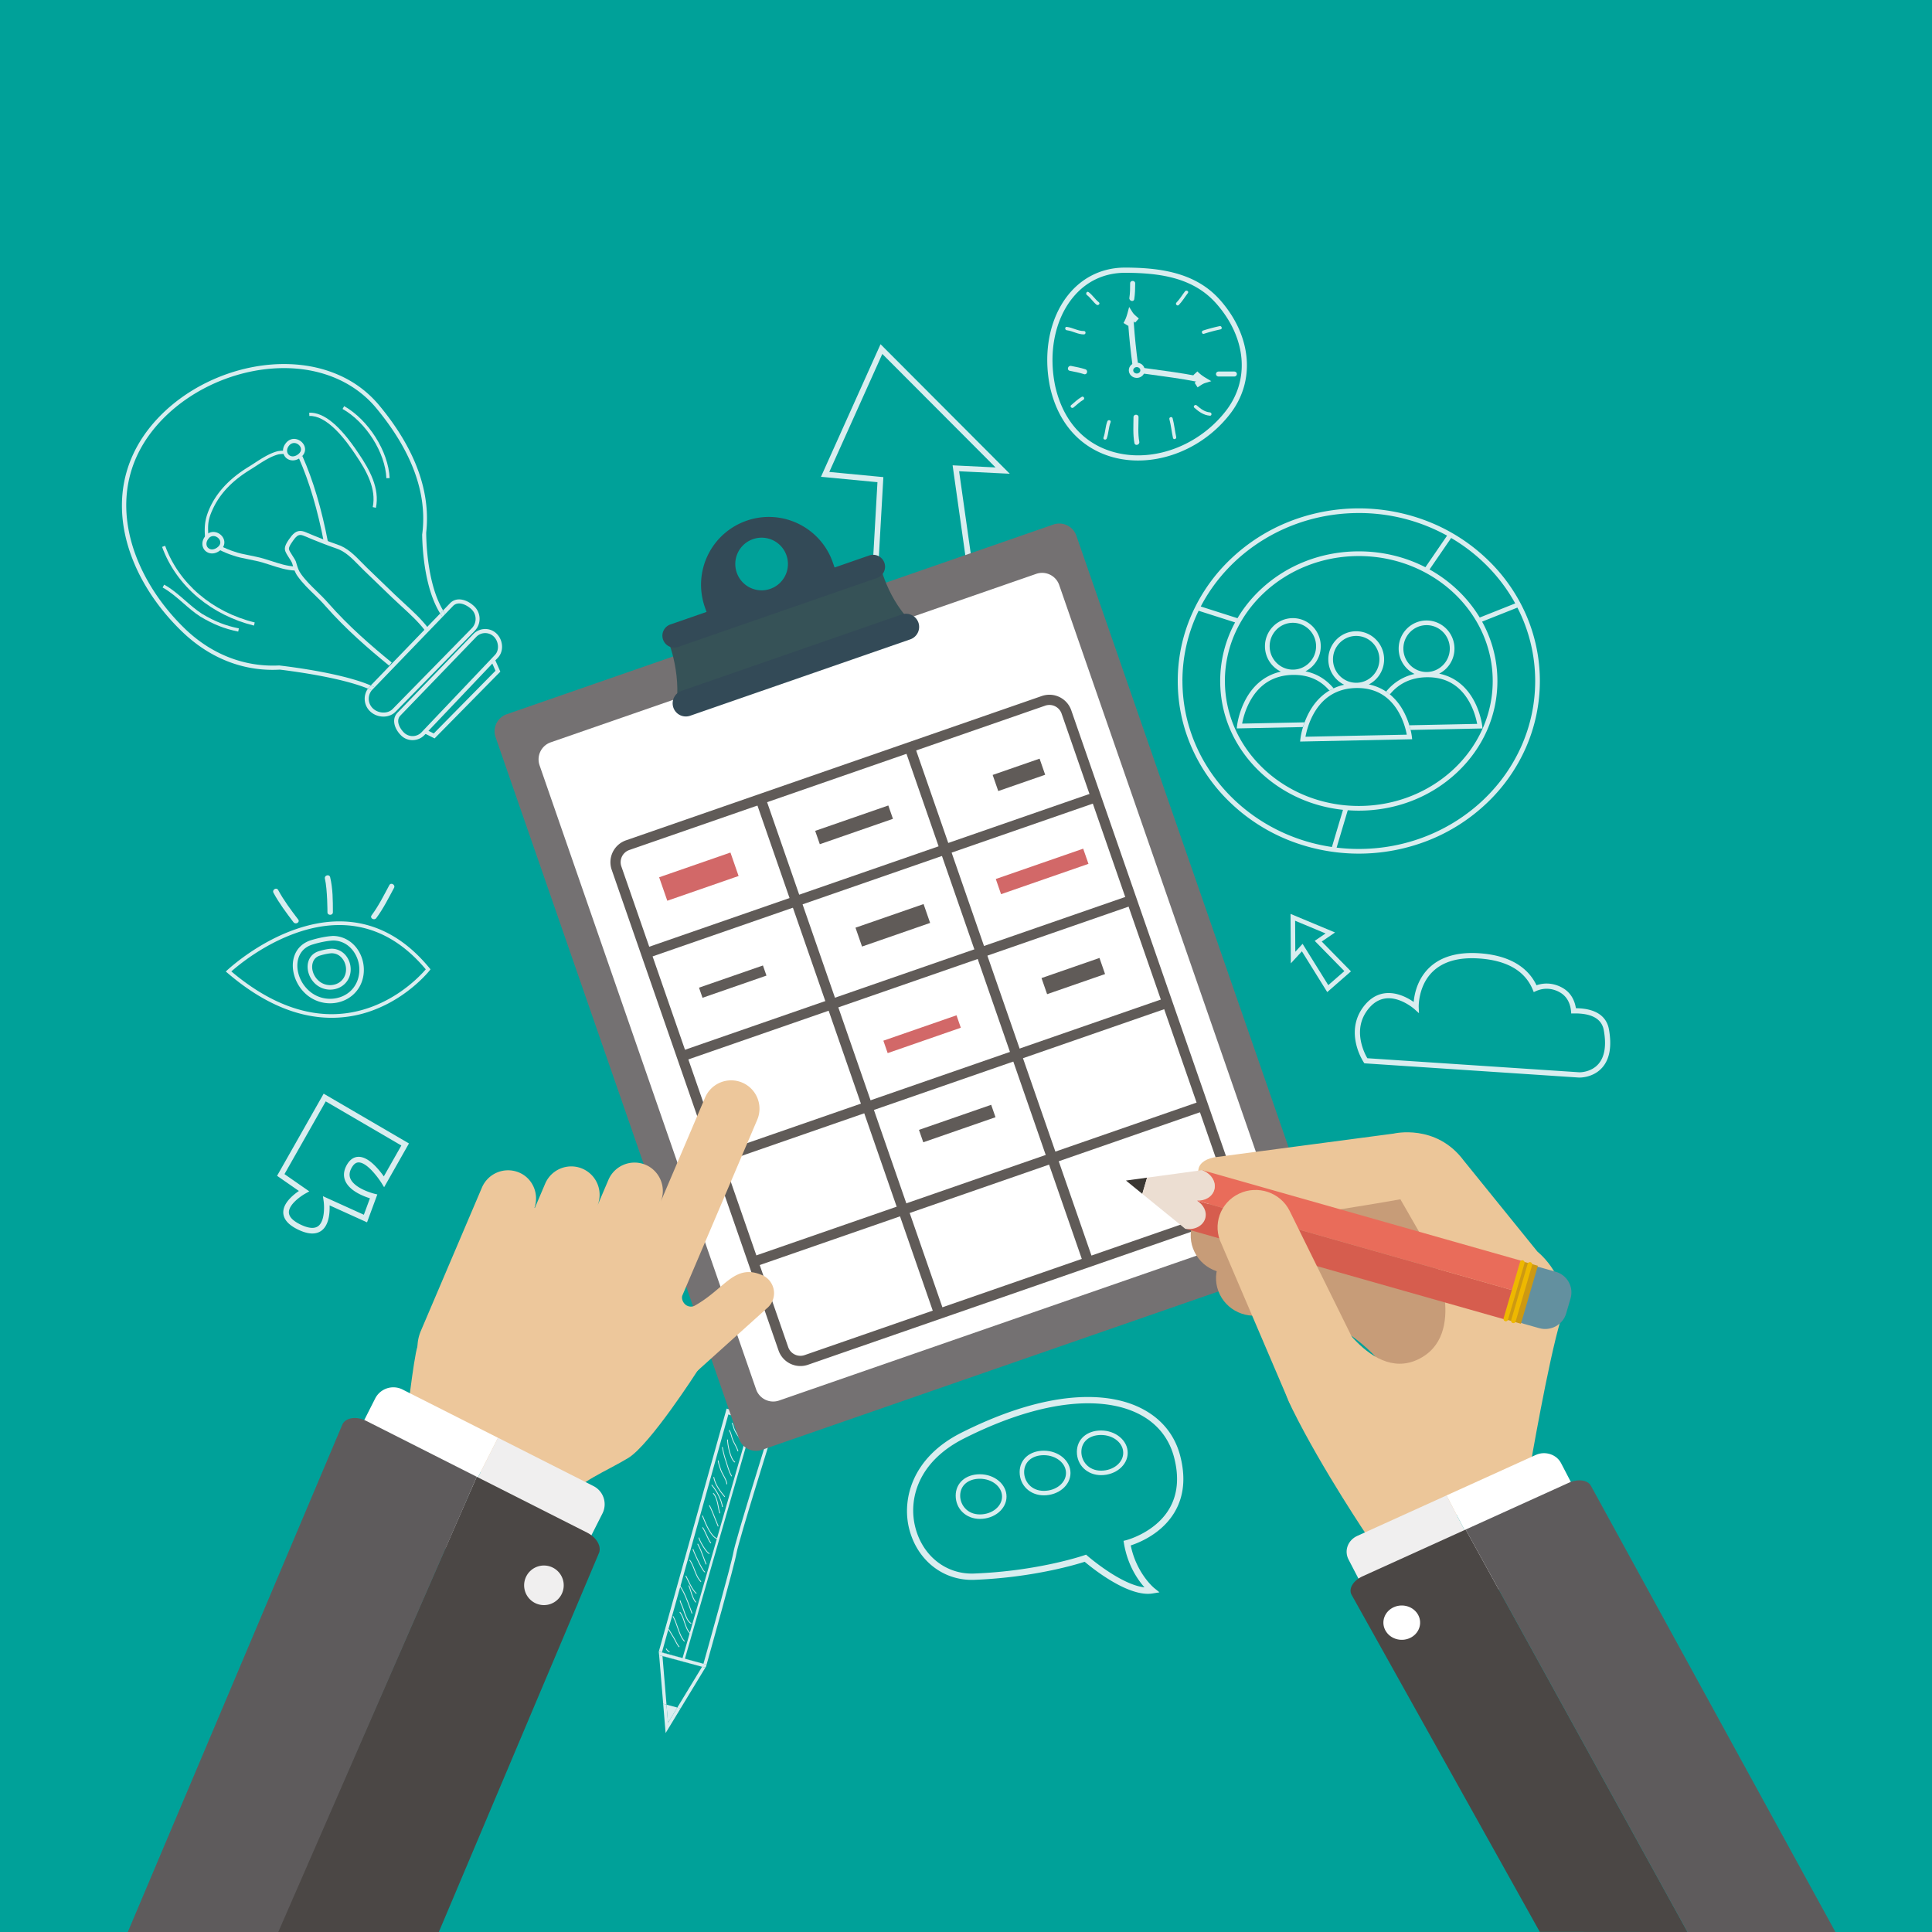 <svg id="Layer_1" data-name="Layer 1" xmlns="http://www.w3.org/2000/svg" viewBox="0 0 5000 5000"><defs><style>.cls-1{fill:#00a199;}.cls-2{fill:#d9edef;}.cls-3{fill:#747172;}.cls-4{fill:#fff;}.cls-5{fill:#365257;}.cls-6{fill:#334a57;}.cls-7{fill:#605b58;}.cls-8{fill:#d26868;}.cls-9{fill:#c79c78;}.cls-10{fill:#ecc699;}.cls-11{fill:#f0efef;}.cls-12{fill:#4b4745;}.cls-13{fill:#5e5b5c;}.cls-14{fill:#63909f;}.cls-15{fill:#3a3632;}.cls-16{fill:#d65d4e;}.cls-17{fill:#e96c5a;}.cls-18{fill:#ecded2;}.cls-19{fill:#cd9912;}.cls-20{fill:#eeb800;}.cls-21{fill:#edc79b;}.cls-22{fill:none;}</style></defs><title>Situação1MM4</title><rect class="cls-1" width="5000" height="5008.18"/><polygon class="cls-2" points="1816.98 4313.55 1816.96 4313.58 1714.49 4286.03 1714.43 4285.37 1816.98 4313.55"/><path class="cls-2" d="M1820.53,4305.83,1712.9,4276.9l.17-.62,107.47,29.53S1820.54,4305.83,1820.53,4305.83Z"/><path class="cls-2" d="M1897.92,4017.87c4.88-29.66,84.51-284.5,95.72-320.29l-107.52-41.07-173,619.77-8.06-2.37,175.48-628.55L2004,3692.54l-1.18,3.78c-.92,2.92-91.59,292.27-96.63,322.9-4.83,29.4-67.91,254.47-77.56,288.82l-8.12-2.23C1829.84,4272.68,1893.23,4046.44,1897.92,4017.87Z"/><path class="cls-2" d="M1713.07,4276.28l-.17.62,107.63,28.93s0,0,0,0l8.12,2.23c-.58,2.06-1,3.47-1.15,4.08l-.16.55-1.93,3.19-8.45-2.28v0l-102.55-28.18.06.66-8.63-2.31-.81-9.65Z"/><polygon class="cls-2" points="1705.01 4273.91 1713.07 4276.28 1705.05 4274.07 1705.86 4283.72 1704.77 4274.76 1705.01 4273.91"/><polygon class="cls-2" points="1724.94 4411.65 1752.85 4419.16 1728.85 4458.68 1724.94 4411.65"/><polygon class="cls-2" points="1816.96 4313.58 1825.42 4315.85 1761.31 4421.43 1752.85 4419.16 1816.96 4313.58"/><polygon class="cls-2" points="1728.85 4458.68 1752.85 4419.16 1761.31 4421.43 1722.6 4485.17 1716.29 4409.33 1724.94 4411.65 1728.85 4458.68"/><polygon class="cls-2" points="1714.49 4286.03 1724.94 4411.65 1716.29 4409.33 1705.86 4283.72 1714.49 4286.03"/><path class="cls-2" d="M1912.61,3612.63l94.39,37.13c-1.21,2.89-2.43,5.46-3.54,7.65L1908.35,3620C1909.59,3617.68,1911,3615.21,1912.61,3612.63Z"/><path class="cls-2" d="M1901.88,3608.4l2.83,1.12a138.4,138.4,0,0,0-10.66,21.26l-1.49,4.06,6.37,2.13-7.15,16.93,103.36,33,5.75-15.95,3.68,1.23,1.77-2.72a110.48,110.48,0,0,0,8.52-16.6l1.3.51-15.86,44-119.85-38.25Z"/><path class="cls-2" d="M2011.92,3606.92c-3.58-11.75-12.59-20.75-26.79-26.74a59.68,59.68,0,0,0-7.86-2.72c-31-8.34-52.76,15.93-64.66,35.17l-7.9-3.11c13-21.45,37.94-50.08,74.75-40.19a67.83,67.83,0,0,1,8.94,3.1c16.6,7,27.22,17.79,31.57,32,5.22,17.09.24,35.52-5.11,48.38l-7.86-3.09C2011.85,3638.14,2016.42,3621.64,2011.92,3606.92Z"/><path class="cls-2" d="M2004.57,3672.17l-3.68-1.23,4.58-12.74-2-.79c1.11-2.19,2.33-4.76,3.54-7.65l7.86,3.09a110.48,110.48,0,0,1-8.52,16.6Z"/><path class="cls-2" d="M1908.35,3620l-1.91-.76-7.51,17.74-6.37-2.13,1.49-4.06a138.4,138.4,0,0,1,10.66-21.26l7.9,3.11C1911,3615.21,1909.59,3617.68,1908.35,3620Z"/><path class="cls-2" d="M1973.48,3686.49a1.05,1.05,0,0,1-.58-1.25c1.25-4.48,2.43-9.06,3.56-13.51,1-4,2-8,3.16-12.05-2,3.33-4,6.76-5.85,10.21-.6,1.13-1.16,2.31-1.72,3.51a43.22,43.22,0,0,1-3.85,7,1,1,0,0,1-1.17.38,1.06,1.06,0,0,1-.73-1c0-3.85,1.43-8.17,2.81-12.36.58-1.73,1.11-3.36,1.52-4.87s.85-3.23,1.28-4.86c0-.23.12-.47.17-.71a2.12,2.12,0,0,1-.11.21c-2.9,5.07-5.91,10.33-7.62,15.92a1,1,0,0,1-1,.74,1.06,1.06,0,0,1-1-.81c-.69-3,.81-7.15,2.13-10.82.46-1.29.89-2.5,1.16-3.46.3-1.14.59-2.3.87-3.46.57-2.28,1.15-4.6,1.89-6.87a64.12,64.12,0,0,0-4.32,8.08l-.76,1.59a73.46,73.46,0,0,0-4.25,11.5l-.1.36a12.52,12.52,0,0,1-1.46,3.57,1.07,1.07,0,0,1-1.12.46,1,1,0,0,1-.81-.88c-.45-3.23.65-6.83,1.61-10,.28-.86.53-1.71.74-2.52.27-1,.54-2,.8-3a97,97,0,0,1,2.84-9.66,52,52,0,0,0-3.75,10.8l-.37,1.42c-.1.36-.19.78-.28,1.22a10.1,10.1,0,0,1-1.35,3.81,18.44,18.44,0,0,1-1.68,1.9,20.1,20.1,0,0,0-1.65,1.87l-.9,1.27a38.35,38.35,0,0,1-5,6.11,1.06,1.06,0,0,1-1.75-.88c.82-8.63,3.13-17,5.36-25.07.44-1.61.89-3.23,1.32-4.85.38-1.4.79-2.73,1.24-4.06-4.64,6.33-8.38,13.86-11.27,20.13a49.3,49.3,0,0,1-3,5.26c-.92,1.48-1.78,2.89-2.51,4.37a1.06,1.06,0,0,1-2-.29,7.8,7.8,0,0,1,.36-3.24l.16-.64c.79-3.3,1.71-6.61,2.61-9.81.48-1.7,1-3.41,1.41-5.12.65-2.38,1.22-4.83,1.8-7.31.26-1.12.53-2.25.8-3.38-1.1,2-2.17,4-3.08,6.1a83.76,83.76,0,0,0-3.32,9.52,74.47,74.47,0,0,1-3.93,10.88,1,1,0,0,1-1.21.56,1,1,0,0,1-.79-1.06c.22-4.79,1.91-9.9,3.53-14.83.73-2.17,1.4-4.23,1.93-6.19.92-3.41,1.73-6.63,2.44-9.72a78.92,78.92,0,0,0-6.55,15.83c-.65,2.24-1.24,4.49-1.83,6.75-.33,1.23-.65,2.47-1,3.69-.08.3-.15.63-.23,1-.32,1.45-.69,3.1-1.72,4.08a1,1,0,0,1-1.75-1c.53-2.33.84-4.58,1.17-7l.19-1.34a78.64,78.64,0,0,1,2.5-10.6c.56-2,1.15-4.06,1.63-6.1.42-1.83.92-3.72,1.43-5.64.55-2.07,1.09-4.17,1.58-6.25a113.49,113.49,0,0,0-8.34,18.06c-.35,1-.62,2.17-.91,3.39a23.22,23.22,0,0,1-2.08,6.17,1,1,0,0,1-1.11.49,1,1,0,0,1-.83-.89c-.68-5.28.87-11.74,2-16.45l.23-1c0-.08,0-.18.07-.29-.8,1.53-1.58,3.07-2.22,4.61a36.61,36.61,0,0,0-1.21,3.54,22.38,22.38,0,0,1-3.22,7.22,1.05,1.05,0,0,1-1.28.31,2.9,2.9,0,0,1-1.46-2c-.62,2.94-1.42,5.77-2.79,7.41a1.05,1.05,0,0,1-1.13.33,1.06,1.06,0,0,1-.73-.94c-.17-2.92.7-6.16,1.48-9,.23-.85.45-1.68.64-2.46,1-4,2.08-8.06,3.16-12,.51-1.85,1-3.69,1.52-5.54l.42-1.6c-.51.93-1,1.86-1.42,2.8a61.36,61.36,0,0,0-2.36,6.34c-1.44,4.37-2.94,8.88-5.64,12a1,1,0,0,1-1.13.31,1,1,0,0,1-.71-.94c0-.73,0-1.46,0-2.21-.18.65-.36,1.3-.57,1.95l-.19.65c-.46,1.55-1,3.5-2.46,4.3a1,1,0,0,1-.81.09,1,1,0,0,1-.63-.51c-2-3.77-1.51-7.73-1-11.57.13-.95.24-1.9.32-2.83.07-.74.09-1.49.11-2.22a19,19,0,0,1,.75-5.57l2,.67a16.92,16.92,0,0,0-.63,5c0,.77,0,1.55-.12,2.33-.08,1-.2,1.95-.33,2.93-.39,3.09-.76,6,.15,8.79a14.78,14.78,0,0,0,.67-2l.21-.69c.52-1.63.94-3.36,1.36-5s.83-3.39,1.36-5.07a45.51,45.51,0,0,1,2.11-5.22,41.23,41.23,0,0,0,2.06-5.1,1.06,1.06,0,0,1,1.31-.7,1,1,0,0,1,.7,1.31c-.25.86-.52,1.75-.8,2.64-1.4,4.58-3,9.66-3.35,14.51a53.35,53.35,0,0,0,3.34-8.47,57,57,0,0,1,2.45-6.57c1-2.18,2.26-4.35,3.47-6.45.79-1.38,1.6-2.78,2.35-4.2.83-2.48-3.12-.92-1.9-3.28.26-.48,3.61-1.65,4.11-1.46s2.58,3.4,2.45,3.91c-.69,2.57-1.48-.69-2.73,1.69-.56,1.67-1,3.37-1.52,5.11,0,0,0-.1.07-.15a1,1,0,0,1,2,.75c-4.14,11.36-6.5,22.12-5.68,25.21a27.61,27.61,0,0,0,2.12-5.43c.39-1.26.79-2.55,1.28-3.74.92-2.2,2.09-4.37,3.21-6.48a62.27,62.27,0,0,0,3.62-7.56c.27-.88.55-1.74.84-2.61a1.05,1.05,0,0,1,2,.59,27.41,27.41,0,0,1-.87,2.7c-1,3.41-1.86,6.93-2.69,10.36l-.23,1c-.58,2.4-1.26,5.24-1.69,8.13.17-.7.36-1.38.58-2,2.79-8.15,6.9-15.67,11.58-23.94a1,1,0,0,1,1.24-.48,1.06,1.06,0,0,1,.72,1.13,98.92,98.92,0,0,1-2.75,12.69c-.51,1.9-1,3.78-1.42,5.58-.17.71-.34,1.41-.53,2.11a84.52,84.52,0,0,1,4.59-9.63c.2-.35.39-.74.6-1.14a15,15,0,0,1,2.43-3.78,1.05,1.05,0,0,1,1.77.95c-.87,4.51-2,9.24-3.33,14.39,1.11-2.35,2.37-4.62,3.59-6.82.84-1.52,1.68-3,2.47-4.56l.55-1c.08-.14.17-.29.24-.43.37-1.1.75-2.18,1.17-3.23a1,1,0,0,1,1.18-.65,1.08,1.08,0,0,1,.85,1,8.14,8.14,0,0,1-1.26,3.68c-1.25,3.85-2.2,7.92-3.12,11.87-.59,2.5-1.16,5-1.81,7.39-.46,1.72-.94,3.42-1.42,5.13-.66,2.33-1.33,4.73-2,7.12a39.18,39.18,0,0,0,2.33-4.21c3.8-8.23,9-18.62,16-25.85a1,1,0,0,1,1.35-.15,1.06,1.06,0,0,1,.36,1.32,59.34,59.34,0,0,0-3.68,10c-.44,1.62-.89,3.25-1.34,4.86-2,7.31-3.94,14.27-4.92,21.54.88-1.09,1.73-2.3,2.57-3.48l.92-1.28a20.6,20.6,0,0,1,1.84-2.11,15.33,15.33,0,0,0,1.49-1.66,8.94,8.94,0,0,0,1-3c.1-.47.2-.93.31-1.34l.37-1.39c1.4-5.39,3.77-14.41,8.87-16.23a1.05,1.05,0,0,1,1.26,1.51c-2.53,4.42-3.86,9.61-5.15,14.62-.12.45-.23.89-.34,1.33.31-.73.65-1.46,1-2.2l.74-1.57c2.08-4.41,4.94-10.47,8.81-12.9a1.06,1.06,0,0,1,1.27.12,1.07,1.07,0,0,1,.22,1.27c-1.92,3.6-2.94,7.72-3.93,11.71-.28,1.17-.58,2.35-.89,3.49-.26,1-.67,2.14-1.11,3.37,1.16-2.22,2.41-4.39,3.63-6.52,1.47-2.58,3-5.21,4.31-7.89l0-.14a10.42,10.42,0,0,1,2.13-4.48,1,1,0,0,1,1.74,1.11q-.88,2.17-1.94,4.27l-.08.29c-.87,2.93-1.66,6-2.41,8.91-.42,1.62-.84,3.25-1.27,4.87s-1,3.24-1.56,5c-.72,2.18-1.45,4.39-2,6.53.34-.71.67-1.42,1-2.12.58-1.22,1.16-2.45,1.77-3.59,2-3.74,4.19-7.42,6.32-11,1.3-2.18,2.6-4.36,3.86-6.57a1,1,0,0,1,1.33-.44,1.06,1.06,0,0,1,.59,1.28c-1,3.18-1.92,6.4-2.79,9.64.67-1.28,1.36-2.55,2-3.79,1-1.75,1.91-3.5,2.81-5.27l.23-.46a23.83,23.83,0,0,1,3.24-5.23,1,1,0,0,1,1.77,1.07,20.92,20.92,0,0,1-1.61,3.08,24.84,24.84,0,0,0-1.25,2.24c-.33.72-.63,1.46-.91,2.21.74-1.52,1.49-3,2.22-4.53a1.06,1.06,0,0,1,2,.72c-.88,3.41-1.82,6.85-2.75,10.28l-1.24,4.55c.76-2,1.52-4,2.3-6.07.24-.61.47-1.28.71-2a23.76,23.76,0,0,1,3.12-6.67,1.06,1.06,0,0,1,1-.39,1.08,1.08,0,0,1,.81.72c.87,2.76-.2,6.58-1.23,10.28,0,.05,0,.09,0,.13a26.74,26.74,0,0,1,3.79-8.07,1,1,0,0,1,1.85.93c-2.4,7.85-4.86,16.08-6.86,24.23.09-.27.19-.53.28-.79.24-.69.47-1.33.68-1.89.61-1.65,1.32-3.23,2-4.82a58.53,58.53,0,0,0,3.15-8.31c.17-.6.4-1.3.65-2,.58-1.68,1.29-3.77,1.12-5.12l2.08-.27c.24,1.82-.52,4.08-1.21,6.07-.23.68-.45,1.33-.61,1.89a61.56,61.56,0,0,1-3.25,8.61c-.67,1.56-1.36,3.11-2,4.73-.2.53-.42,1.16-.66,1.83-1.07,3.05-2.39,6.85-4.39,8.76a1.05,1.05,0,0,1-1.76-1c.13-.64.27-1.28.4-1.93,0,0,0,0,0,0a1,1,0,0,1-1.17.3,1.07,1.07,0,0,1-.68-1,48.63,48.63,0,0,1,1.82-10.17,61.21,61.21,0,0,0,1.59-7.55,37.15,37.15,0,0,1,1.2-5.15,51.39,51.39,0,0,0,1.3-5.43c-.37.91-.7,1.86-1,2.75-.25.71-.49,1.41-.74,2-1,2.57-2,5.16-2.92,7.74-.68,1.83-1.35,3.65-2,5.47a22.33,22.33,0,0,0-.68,2.7c-.58,2.68-1.24,5.71-3.13,7a1,1,0,0,1-1,.08,1.05,1.05,0,0,1-.59-.87,21.51,21.51,0,0,1,.79-6.62,8.61,8.61,0,0,1-1.14,2.29,1,1,0,0,1-1.9-.68,44.17,44.17,0,0,1,2.34-9.91c.44-1.41.89-2.79,1.24-4.11.23-.87.45-1.74.67-2.62a0,0,0,0,1,0,0,71.16,71.16,0,0,0-4.1,8.81,44.28,44.28,0,0,0-1.54,5.9c-.72,3.33-1.46,6.79-3.13,9.5a1.06,1.06,0,0,1-1.17.46Zm10.24-15.32c-.17.65-.31,1.37-.45,2.12-.11.54-.22,1.09-.35,1.65.41-1.36.86-2.7,1.29-4,.54-1.61,1.06-3.13,1.44-4.53l.95-3.53A69.31,69.31,0,0,0,1983.72,3671.17Z"/><polygon class="cls-2" points="1771.15 4297.52 1949.6 3677.15 1943.53 3675.4 1765.09 4295.77 1771.15 4297.52"/><path class="cls-2" d="M1935,3697l1.13-1.77c-4.41-2.79-8.07-7.62-11.62-12.29-1.39-1.82-2.7-3.54-4-5.09l-1.6,1.37c1.28,1.5,2.57,3.2,3.93,5C1926.35,3688.84,1930.31,3694.05,1935,3697Z"/><path class="cls-2" d="M1926.73,3712.69l1.84-1-2.1-3.87c-6.53-12-13.93-25.66-22.58-35.61l-1.58,1.38c8.49,9.77,15.83,23.3,22.31,35.23Z"/><path class="cls-2" d="M1916.18,3729.15l1.94-.82a98,98,0,0,0-8.38-14.84c-3.28-5.08-6.66-10.34-8.8-16-.72-1.91-1.25-3.8-1.75-5.64-1-3.44-1.86-6.69-3.91-9.75l-1.75,1.17c1.86,2.78,2.72,5.87,3.63,9.14.52,1.88,1.06,3.82,1.81,5.83,2.22,5.88,5.67,11.24,9,16.41A98.31,98.31,0,0,1,1916.18,3729.15Z"/><path class="cls-2" d="M1908.85,3756.14l2-.58c-1.84-6.38-4.9-12.25-7.86-17.93a117.89,117.89,0,0,1-6.6-14.17c-.91-2.5-1.61-5-2.29-7.46-1.5-5.35-2.92-10.4-6.24-15.33l-1.75,1.18c3.14,4.64,4.51,9.54,6,14.71.69,2.49,1.41,5.05,2.34,7.61a118.87,118.87,0,0,0,6.72,14.44C1904.05,3744.19,1907.06,3750,1908.85,3756.14Z"/><path class="cls-2" d="M1901.82,3785l.9-1.9c-10.46-5-19.11-44.07-18.8-57.53l-2.1-.05C1881.54,3737.51,1889.43,3779.15,1901.82,3785Z"/><path class="cls-2" d="M1892.8,3821.11l1.76-1.15c-5.06-7.81-9.12-20.79-12.72-32.24-1.2-3.83-2.33-7.45-3.42-10.63a226.27,226.27,0,0,1-6.67-25.5c-.5-2.31-1-4.61-1.53-6.91l-2,.48c.53,2.28,1,4.58,1.53,6.89a232.12,232.12,0,0,0,6.72,25.73c1.09,3.14,2.22,6.75,3.42,10.57C1883.47,3799.93,1887.58,3813.05,1892.8,3821.11Z"/><path class="cls-2" d="M1879.79,3841.18l2.08.24c.71-6.27-4.22-15.37-9-24.16-2.72-5-5.29-9.78-6.53-13.51-.46-1.41-.94-2.82-1.42-4.23-2.21-6.52-4.5-13.25-5.21-20l-2.1.23c.74,7,3.07,13.83,5.32,20.46.48,1.41,1,2.81,1.41,4.21,1.29,3.9,3.91,8.74,6.69,13.86C1875.43,3826.38,1880.41,3835.57,1879.79,3841.18Z"/><path class="cls-2" d="M1874.91,3874.5l1.62-1.33c-12.86-15.65-24.72-31.32-28.38-50.82l-2.06.4C1849.83,3842.72,1861.86,3858.63,1874.91,3874.5Z"/><path class="cls-2" d="M1868.83,3900.29l2.07-.34c-3.23-19.46-13.59-40.51-28.45-57.76l-1.59,1.38C1855.46,3860.53,1865.66,3881.21,1868.83,3900.29Z"/><path class="cls-2" d="M1862.06,3916.79l2-.67a144.69,144.69,0,0,1-4-16.75c-2.63-13.06-5.61-27.85-13.76-35.63l-1.46,1.53c7.68,7.32,10.6,21.76,13.16,34.51A145.47,145.47,0,0,0,1862.06,3916.79Z"/><path class="cls-2" d="M1857.8,3950.83l1.93-.82c-2.47-5.89-4.93-12.18-7.31-18.26-4.8-12.25-9.75-24.92-15.58-36.39l-1.88.95c5.78,11.38,10.73,24,15.49,36.21C1852.84,3938.61,1855.31,3944.91,1857.8,3950.83Z"/><path class="cls-2" d="M1855.88,3983.44l.68-2c-16-5.4-29.1-38-36.15-55.45l-1.6-3.93-2,.8,1.59,3.92C1825.63,3944.59,1839,3977.72,1855.88,3983.44Z"/><path class="cls-2" d="M1839,3994.41l1.67-1.27c-4.5-5.89-8-13.68-11.42-21.2-3.08-6.8-6.26-13.83-10.24-19.71l-1.74,1.18c3.88,5.73,7,12.67,10.06,19.4C1830.8,3980.44,1834.37,3988.33,1839,3994.41Z"/><path class="cls-2" d="M1835.47,4021.6a4.79,4.79,0,0,0,.71.12l.14-2.1c-5.78-.41-23.61-28.77-26.69-40.56l-2,.54C1810.37,3990.23,1827.39,4019.42,1835.47,4021.6Z"/><path class="cls-2" d="M1826.56,4049l1.94-.81c-2.49-6-4.79-12.17-7-18.18-4.34-11.75-8.83-23.89-15.09-35.08l-1.84,1c6.18,11,10.64,23.11,15,34.78C1821.75,4036.77,1824.05,4043,1826.56,4049Z"/><path class="cls-2" d="M1824.18,4069.4a1.46,1.46,0,0,0,.54,0l-.15-2.09-.11,0c-4.57-1.23-25.68-45.31-30.14-58.54l-2,.67C1794.65,4016.36,1816.81,4067.42,1824.18,4069.4Z"/><path class="cls-2" d="M1813.53,4094.23l1.45-1.51c-8.12-7.78-12.53-19.25-16.79-30.35-3.49-9.07-7.11-18.45-12.74-25.94l-1.67,1.27c5.45,7.25,9,16.49,12.44,25.43C1800.56,4074.44,1805.06,4086.14,1813.53,4094.23Z"/><path class="cls-2" d="M1801.66,4125l1.41-1.56c-9.35-8.52-16.21-22.86-22.26-35.52-1.75-3.67-3.4-7.14-5.06-10.34l-1.87,1c1.64,3.18,3.29,6.63,5,10.29C1785.05,4101.63,1792,4116.17,1801.66,4125Z"/><path class="cls-2" d="M1800.35,4147.59l1.53-1.46c-6.42-6.71-10-18.09-13.4-29.09-1.61-5.19-3.14-10.1-4.91-14.32l-1.94.82c1.74,4.13,3.24,9,4.85,14.13C1790,4128.9,1793.59,4140.51,1800.35,4147.59Z"/><path class="cls-2" d="M1790,4176l2-.74c-1.57-4.16-3.11-8.39-4.66-12.65-7.65-21-15.56-42.68-27.94-60.49l-1.72,1.2c12.22,17.59,20.09,39.16,27.68,60C1786.86,4167.59,1788.41,4171.82,1790,4176Z"/><path class="cls-2" d="M1788.32,4202.62l1-1.87c-9.18-4.68-14.39-20.3-18.58-32.85-1.4-4.21-2.74-8.2-4.1-11.42-.5-1.19-1-2.38-1.55-3.55-1.7-3.76-3.3-7.31-4-11.22l-2.07.34c.7,4.17,2.43,8,4.09,11.74.53,1.16,1.05,2.33,1.55,3.51,1.32,3.14,2.64,7.09,4,11.27C1773,4181.48,1778.37,4197.56,1788.32,4202.62Z"/><path class="cls-2" d="M1785.91,4228.51l1.46-1.52c-7.84-7.52-11.51-18.67-15.06-29.46-3.09-9.4-6.29-19.12-12.25-26.27l-1.61,1.36c5.7,6.83,8.7,15.93,11.87,25.57C1773.94,4209.22,1777.69,4220.63,1785.91,4228.51Z"/><path class="cls-2" d="M1770.75,4248.62l1.56-1.42c-8.88-9.82-13.66-23.78-18.27-37.29-3.25-9.52-6.61-19.36-11.38-27.46l-1.82,1.06c4.66,7.92,7.85,17.23,11.22,27.09C1756.74,4224.3,1761.58,4238.46,1770.75,4248.62Z"/><path class="cls-2" d="M1757.16,4263.13l1.56-1.42c-3.93-4.32-7-10.17-9.87-15.82a120,120,0,0,0-6.31-11.2c-.85-1.27-2.43-3.95-4.1-6.78-7.34-12.42-7.55-12.35-8.69-11.93-.28.11-.91.47-.7,1.6l2.07-.38a1,1,0,0,1-.53.7.91.91,0,0,1-.94,0c.81.69,4.52,7,7,11.11,1.7,2.86,3.28,5.56,4.17,6.88a123.46,123.46,0,0,1,6.19,11C1750,4252.63,1753.05,4258.6,1757.16,4263.13Z"/><path class="cls-2" d="M1732.38,4276l.75-2a14.59,14.59,0,0,1-8.06-7.83l-1.93.85A16.7,16.7,0,0,0,1732.38,4276Z"/><polygon class="cls-2" points="2465.34 1204.26 2576.48 1209.71 2283.44 915.99 2146.23 1221.39 2286.13 1234.79 2271.56 1491.53 2257.3 1486.48 2270.84 1247.91 2124.68 1233.92 2278.83 890.81 2613.29 1226.06 2482.17 1219.62 2533.74 1584.41 2518.3 1578.94 2465.34 1204.26"/><path class="cls-2" d="M320.57,1366.9c-18.22-107.56,13.35-207.14,91.3-288,85.61-88.79,215.22-141.08,338.26-136.47,45.94,1.72,88.76,11.27,127.27,28.38a283.93,283.93,0,0,1,104.37,78.68c82.11,99,123.57,197.78,123.24,293.56a326.41,326.41,0,0,1-2,35.3c.1,24.13,2.9,133.29,43.76,201.47l-7.58,7.85c-18.6-29.83-31.93-70.55-39.76-121.58-2.32-15.1-3.87-29.46-4.9-42.19-1.39-17.16-1.84-31.32-2-40.25q.71-5.16,1.23-10.33c10.28-101.29-29.74-208.22-120-317.12-52.37-63.15-131.9-99.82-224-103.27-120.14-4.5-246.7,46.56-330.3,133.26-166.11,172.27-85.84,401.09,59,540.79,69.23,66.76,153,98.28,238.37,95.44q2.76-.09,5.52-.24c8,.92,23.69,2.82,43.84,5.74,54,7.84,139.85,23,193.29,46.07l-3.08,3.2a44.46,44.46,0,0,0-4.16,5c-69.13-28.68-194.39-45.16-228-49.19a317.58,317.58,0,0,1-127.9-18.7c-45.33-16.52-87.46-43.36-125.21-79.76C390,1556.35,336.56,1461.28,320.57,1366.9Z"/><path class="cls-2" d="M969.6,1778.68q-4.83-2.39-10.11-4.66l179.66-186.32c1.94,3.1,3.93,6.07,6,8.94Z"/><path class="cls-2" d="M964.77,1833.12c14.4,13.88,38.9,14.71,51.45,1.7l205-209.17a34.44,34.44,0,0,0-.82-48.61c-11.75-11.32-34.26-23-48.1-8.61l-19.75,20.48c-2-2.93-4-6-5.85-9.06l18-18.71c17.18-17.81,44.56-9.4,62.84,8.22a44.8,44.8,0,0,1,1,63.36v0L1023.63,1842c-16.62,17.24-47.47,16.67-66.15-1.35a44.92,44.92,0,0,1-5.23-58.46c3.43,1.43,6.75,2.88,9.89,4.37A34.4,34.4,0,0,0,964.77,1833.12Z"/><path class="cls-2" d="M959.49,1774q5.28,2.28,10.11,4.66l-5.63,5.83c-.64.67-1.25,1.37-1.83,2.08-3.14-1.49-6.46-2.94-9.89-4.37a44.46,44.46,0,0,1,4.16-5Z"/><path class="cls-2" d="M1145.13,1596.64c-2.05-2.87-4-5.84-6-8.94l7.58-7.85c1.86,3.11,3.82,6.13,5.85,9.06Z"/><path class="cls-2" d="M1038.45,1903.75c-17.23-16.61-26.11-42.26-9.79-59.19L1224.92,1641c16.32-16.92,43.22-17.56,60-1.41,17.66,17,19.3,46.29,3.56,62.61l-190,200.11,0,0C1082.12,1919.29,1055.22,1919.93,1038.45,1903.75Zm-2.23-51.9c-12.89,13.37-1.35,33.86,9.55,44.37a32,32,0,0,0,45.14-1.09l190-200.15c11.68-12.1,10.12-34.88-3.27-47.79a32,32,0,0,0-45.12,1.13Z"/><polygon class="cls-2" points="1294.83 1738.2 1281.52 1708.03 1271.91 1712.27 1282.34 1735.92 1122.52 1898.2 1103.85 1888.92 1099.18 1898.33 1124.67 1911 1294.83 1738.2"/><path class="cls-2" d="M1108.31,1625.74c-17.26-23-40.13-44-62.24-64.28-8.35-7.65-16.24-14.88-23.88-22.25l-72.34-69.75c-4.54-4.38-9.11-9.06-13.54-13.58-18.57-19-37.77-38.63-63.79-46.81-24.69-8.59-49.4-18.22-80.11-31.2-15.65-7-26.54-4.54-37.57,8.68l-.43.55c-9.15,11.87-18.76,25.36-17,35.42.73,5.86,5.56,13.3,10.66,21.18,3.1,4.78,6.31,9.72,7.77,13.23.57,1.81,1.1,3.58,1.63,5.33,3.13,10.43,6.1,20.27,13.63,30.18,12.2,17,27,31.35,41.36,45.27,9.85,9.56,20,19.45,29.12,30,54.29,61.57,111.63,110.89,165.5,155l6.66-8.12c-53.53-43.85-110.48-92.84-164.25-153.81-9.35-10.82-19.7-20.87-29.71-30.6-14-13.62-28.52-27.7-40.19-43.92l-.09-.11c-6.41-8.42-9-17-12-26.9-.56-1.86-1.13-3.75-1.73-5.67l-.15-.41c-1.8-4.44-5.18-9.66-8.76-15.18-3.87-6-8.68-13.38-9.06-16.8l0-.39c-1.17-6.3,11-22.09,15-27.28l.23-.3c8.07-9.64,13.73-10.91,25.18-5.74l.12,0c31,13.1,55.93,22.82,80.88,31.5l.16,0c23.54,7.38,41.82,26.07,59.5,44.15,4.48,4.58,9.11,9.32,13.76,13.8l72.34,69.75c7.73,7.46,16,15.07,24.07,22.44,21.76,19.94,44.26,40.57,60.93,62.82Z"/><path class="cls-2" d="M849.24,1405c-17-88.51-38.8-162.06-66.7-224.87l-9.6,4.26c27.57,62.07,49.16,134.88,66,222.59Z"/><path class="cls-2" d="M762.24,1476.49l.48-10.49c-20-.91-40-7.41-59.27-13.68-13.22-4.3-26.88-8.74-40.68-11.48-6.93-1.66-13.69-3-20.23-4.25-12.51-2.44-24.32-4.74-36.5-9.17l-.22-.07c-11.64-3.65-22.1-8-36.11-15.12L565,1421.6c14.52,7.35,25.42,11.91,37.6,15.74,12.92,4.68,25.65,7.16,38,9.56,6.46,1.26,13.15,2.56,19.89,4.18l.2,0c13.22,2.63,26.62,7,39.58,11.19C720.19,1468.8,740.85,1475.52,762.24,1476.49Z"/><path class="cls-2" d="M776.28,1185.25c-15.59,10.65-30.56,6.2-37.86-2.44-6.84-8.1-9.31-22.07.72-35.11l.11-.17c7-9.41,17.21-13.39,27.87-10.93,11,2.53,20,11.56,22,22,1.51,7.86-1.08,15.56-7.19,21.9A37.85,37.85,0,0,1,776.28,1185.25Zm-26.57-33.83c-8.75,9.08-8,19.07-3.27,24.61,4.17,4.94,12.94,8,23.88.56,6.68-4.63,9.61-10.17,8.49-16-1.22-6.35-7.13-12.11-14-13.71a16.1,16.1,0,0,0-14.8,4.35Z"/><path class="cls-2" d="M567.42,1426.06c-15.59,10.66-30.56,6.21-37.86-2.43-6.84-8.1-9-22.1,1-35.15l-.17-.13c7-9.41,17.2-13.39,27.86-10.93,11,2.52,20,11.56,22,22,1.51,7.86-1.08,15.56-7.19,21.9A37.8,37.8,0,0,1,567.42,1426.06Zm-26.17-33.9c-8.75,9.08-8.35,19.15-3.67,24.69,4.17,4.94,12.94,8,23.88.56,6.68-4.63,9.62-10.18,8.49-16-1.22-6.35-7.13-12.12-14.05-13.71a16.08,16.08,0,0,0-14.8,4.35Z"/><path class="cls-2" d="M539.43,1385.41c-2.67-30.57.07-45,14-73.55,19.16-38.16,50.74-70.16,96.52-97.79,4.14-2.59,8.32-5.3,12.74-8.18,18.34-11.94,39.13-25.47,58.57-30.1a79.82,79.82,0,0,1,9.41-.92,84.72,84.72,0,0,0,10.55-1.06l-1.53-8.26a75.5,75.5,0,0,1-9.51.93,86.67,86.67,0,0,0-10.55,1.06l-.2,0c-20.9,4.94-42.37,18.92-61.32,31.25-4.39,2.86-8.54,5.56-12.56,8.07-47.12,28.44-79.74,61.56-99.65,101.23-14.56,29.92-18,50.76-15.16,82.82Z"/><path class="cls-2" d="M972.86,1314.12c10.47-50.46-16.74-99.31-44.73-140.43-48.13-72.49-90-107-127.86-105.6l.32,8.4c20.67-.78,43.8,11.4,68.75,36.21,21.65,21.52,39.94,47.79,51.82,65.67,27,39.71,53.3,86.66,43.47,134Z"/><path class="cls-2" d="M657.25,1619.05l2-8.16c-110-27-196.67-101.19-231.88-198.38l-7.9,2.87c18.15,50.11,50.38,95.5,93.18,131.25C553.61,1580.83,603.61,1605.87,657.25,1619.05Z"/><path class="cls-2" d="M1008.35,1237.25c-2.91-68.73-54.59-150.52-117.66-186.2l-4.14,7.32c60.79,34.39,110.6,113.12,113.4,179.24Z"/><path class="cls-2" d="M616.52,1634.54l1.68-8.24c-34.8-7.11-61.47-17.64-95.1-37.56-15.41-9.85-29.78-22.39-43.67-34.52-17-14.84-34.58-30.18-54.58-41.15l-4,7.37C440,1531,457.24,1546,473.9,1560.55c14.15,12.35,28.77,25.12,44.74,35.31l.12.07C553.29,1616.39,580.7,1627.22,616.52,1634.54Z"/><path class="cls-3" d="M1912.53,3723.47a46.76,46.76,0,0,0,59.34,28.76l1414.9-491a46.77,46.77,0,0,0,28.76-59.34l-630-1815.68a46.75,46.75,0,0,0-59.33-28.76l-1414.91,491a46.76,46.76,0,0,0-28.76,59.34Z"/><path class="cls-4" d="M1956.86,3595.81a46.78,46.78,0,0,0,59.34,28.77l1256.7-436.07a46.76,46.76,0,0,0,28.76-59.33l-560.5-1615.3a46.77,46.77,0,0,0-59.34-28.76l-1256.7,436.07a46.76,46.76,0,0,0-28.76,59.33Z"/><path class="cls-5" d="M1725.31,1648.61l278.5-87.38,272.79-103.91s18,95.08,92.39,163.37l-296.75,103-21.5,7.46-301.57,104.65C1765.28,1736.08,1725.31,1648.61,1725.31,1648.61Z"/><path class="cls-6" d="M1742.72,1831.34a34.06,34.06,0,0,0,43.34,21l569.73-197.7a34.1,34.1,0,0,0,21.05-43.36h0a34.1,34.1,0,0,0-43.39-21L1763.72,1788a34.06,34.06,0,0,0-21,43.34Z"/><path class="cls-6" d="M1716,1655.26a30.75,30.75,0,0,0,39.14,19l514.67-178.58a30.79,30.79,0,0,0,19-39.15h0a30.78,30.78,0,0,0-39.18-19l-514.66,178.58a30.78,30.78,0,0,0-19,39.17Z"/><path class="cls-6" d="M1841,1619.61l331.37-115-17-48.85c-31.75-91.49-131.68-140-223.17-108.19A175.39,175.39,0,0,0,1824,1570.77ZM1906.7,1482a68.12,68.12,0,1,1,86.66,42A68.13,68.13,0,0,1,1906.7,1482Z"/><path class="cls-7" d="M2014.88,3495.06,1583.08,2251A59.93,59.93,0,0,1,1620,2174.8l1076.23-373.53a59.93,59.93,0,0,1,76.18,36.92L3204.2,3082.28a59.92,59.92,0,0,1-36.92,76.17L2091.05,3532A59.93,59.93,0,0,1,2014.88,3495.06ZM1628.68,2199.8a33.44,33.44,0,0,0-20.6,42.5l431.8,1244.09a33.43,33.43,0,0,0,42.5,20.59L3158.6,3133.45a33.43,33.43,0,0,0,20.6-42.5L2747.41,1846.87a33.43,33.43,0,0,0-42.5-20.6Z"/><rect class="cls-7" x="1638.76" y="2252.63" width="1224.9" height="26.47" transform="translate(-618.55 863.52) rotate(-19.14)"/><rect class="cls-7" x="1731.32" y="2519.3" width="1224.9" height="26.46" transform="translate(-700.85 908.55) rotate(-19.14)"/><rect class="cls-7" x="1823.46" y="2784.79" width="1224.9" height="26.46" transform="translate(-782.77 953.38) rotate(-19.14)"/><rect class="cls-7" x="1916.02" y="3051.46" width="1224.9" height="26.46" transform="translate(-865.11 998.5) rotate(-19.14)"/><rect class="cls-7" x="2188.42" y="2031.71" width="26.46" height="1416.44" transform="translate(-776.65 873.32) rotate(-19.14)"/><rect class="cls-7" x="2574.15" y="1897.83" width="26.46" height="1416.44" transform="translate(-711.42 992.38) rotate(-19.14)"/><rect class="cls-8" x="2577.32" y="2234.39" width="239.43" height="41.59" transform="translate(-590.35 1009.02) rotate(-19.14)"/><rect class="cls-8" x="2286.2" y="2659.47" width="200.37" height="34.03" transform="translate(-745.66 930.43) rotate(-19.14)"/><rect class="cls-8" x="1711.01" y="2236.59" width="195.33" height="64.27" transform="translate(-643.89 718.45) rotate(-19.14)"/><rect class="cls-7" x="2110.15" y="2116.38" width="200.37" height="36.55" transform="translate(-577.74 842.76) rotate(-19.14)"/><rect class="cls-7" x="2378.39" y="2890.69" width="197.85" height="34.02" transform="translate(-816.44 973.02) rotate(-19.14)"/><rect class="cls-7" x="2217.33" y="2368.82" width="186.51" height="51.67" transform="translate(-657.44 889.99) rotate(-19.14)"/><rect class="cls-7" x="1808.73" y="2526.58" width="175.17" height="27.72" transform="translate(-728.14 762.21) rotate(-19.14)"/><rect class="cls-7" x="2572.7" y="1983.2" width="128.54" height="44.11" transform="translate(-511.73 975.51) rotate(-19.14)"/><rect class="cls-7" x="2698.3" y="2503.94" width="158.78" height="44.1" transform="translate(-674.69 1050.43) rotate(-19.14)"/><path class="cls-9" d="M3268.7,3155.61c23.79,48.2,3.4,106.21-45.53,129.59s-107.89,3.26-131.68-44.92-3.39-106.21,45.55-129.59S3244.92,3107.42,3268.7,3155.61Z"/><path class="cls-9" d="M3334.21,3265.71c23.78,48.19,3.4,106.2-45.54,129.58s-107.88,3.27-131.67-44.92-3.39-106.2,45.54-129.58S3310.43,3217.52,3334.21,3265.71Z"/><path class="cls-9" d="M3286.88,3376.57s226.71,16.34,337,224.28,122.05-9.2,122.05-9.2l41.88-288.19-164.23-216.19-253-15.12-180,86Z"/><path class="cls-10" d="M3430.94,3360.68s108.48,219.79,238.81,157.53,41.08-263.49,41.08-263.49l-86.57-150.94s-277.64,49.36-365.15,51.53-228.53-136.67-117.26-160.08l464.9-61.52s109.67-26.62,181.48,69.91l190.93,235.92s91.54,71.25,59.53,177.73-79.21,381.83-79.21,381.83l11.78,32L3602.74,3994.3l-59.18-11.53s-121.82-179.66-199.42-336.88,49.17-182,49.17-182Z"/><path class="cls-4" d="M3743.57,3870.14l231-104.76c24.32-11,53.62-1.54,65.44,21.19l85.4,164.27c11.83,22.74,1.69,50.12-22.63,61.15l-231,104.76-29.16-56.07Z"/><path class="cls-11" d="M3512.59,3974.9l231-104.76,99.06,190.54,29.16,56.07-231,104.76c-24.32,11-53.62,1.54-65.44-21.2L3490,4036C3478.13,4013.3,3488.26,3985.94,3512.59,3974.9Z"/><path class="cls-12" d="M3793.11,3958.45l-267.18,121.18c-23.61,10.71-36.33,31.73-28.41,47l487.41,873.06,382.32.35Z"/><path class="cls-13" d="M4754.52,5008.18,4117.38,3845.45c-7.91-15.22-33.46-18.9-57.07-8.18l-267.2,121.18L4367.25,5000Z"/><path class="cls-4" d="M3585,4218.79c11.47,22.07,39.91,31.29,63.52,20.58s33.44-37.28,22-59.35-39.92-31.27-63.52-20.57S3573.5,4196.73,3585,4218.79Z"/><path class="cls-14" d="M3943.54,3426c-30-8.54-47.38-39.39-38.73-69l11.43-39c8.61-29.53,40-46.58,70-38.07l39.71,11.29c30,8.53,47.32,39.41,38.68,68.93l-11.4,39c-8.65,29.57-40,46.61-70,38.08Z"/><polygon class="cls-15" points="2913.97 3055.25 2956.34 3089.71 2968.63 3047.75 2913.97 3055.25"/><path class="cls-16" d="M3918,3340.18l-823.61-233.91c16.26,10.45,29.51,28.65,24.6,45.39-5.81,19.86-28,30.57-51.27,26.56l-.46,1.62,828.81,235.38Z"/><path class="cls-17" d="M3940.37,3263.76l-828.83-235.38-.12.42c22.91,8.33,36.76,29.78,30.79,50.12-5.22,17.91-28.73,27.26-49.33,26.31a14.8,14.8,0,0,1,1.51,1L3918,3340.18Z"/><path class="cls-18" d="M3111.83,3029.14l.26-.91-143.46,19.52-12.29,42,110.9,90.16,0,.18c.11,0,.23,0,.34,0l.13.11,0-.09c23.3,3.82,45.56-7,51.39-26.89,5.14-17.5-4.43-35.73-21.58-46,20.84.92,39.75-9.5,45-27.59C3148.49,3059.23,3134.74,3037.63,3111.83,3029.14Z"/><polygon class="cls-19" points="3936.11 3425.83 3979.99 3275.79 3940.16 3264.49 3896.27 3414.51 3936.11 3425.83"/><path class="cls-20" d="M3915,3424a5.94,5.94,0,0,1-4.1-7.31l42.72-146.06a6.05,6.05,0,0,1,7.41-4h0a5.88,5.88,0,0,1,4.11,7.32L3922.42,3420a6,6,0,0,1-7.43,4Z"/><path class="cls-20" d="M3895.34,3419.19a5.9,5.9,0,0,1-4.12-7.28l42.72-146.08a6,6,0,0,1,7.43-4h0a5.91,5.91,0,0,1,4.11,7.29l-42.71,146.08a6,6,0,0,1-7.43,4Z"/><path class="cls-10" d="M3533.64,3530.9c23.74,48.11,3.4,106-45.42,129.33h0c-48.86,23.35-128.89,15-152.64-33.09L3160.93,3218.6c-23.72-48.06-3.37-106,45.49-129.31h0c48.81-23.33,107.65-3.25,131.37,44.82Z"/><path class="cls-21" d="M1343.5,3034.52c35.57,15.15,52.17,55.53,39.66,91.47a5.24,5.24,0,0,0,1,.1l26.76-62.83a73.35,73.35,0,0,1,135,57.5l28.74-67.47a73.52,73.52,0,0,1,96.21-38.74c37,15.76,54.53,59.13,38.73,96.23l115-269.89a73.33,73.33,0,1,1,134.92,57.49l-18.36,43.1L1787,3303.19,1766.25,3352c-3.51,8.22.9,18.74,7.82,24.49s17.64,6.75,25.18,1.82c77.26-43.58,101.36-108.88,172.92-78.39a50.84,50.84,0,0,1,11.36,87L1578.3,3751.82a36.78,36.78,0,0,1-36.89,4.73c-59-25.16-267.23-113.86-394.14-167.92a110,110,0,0,1-58.08-144.31l158.11-371.09A73.51,73.51,0,0,1,1343.5,3034.52Z"/><path class="cls-21" d="M1924.5,3398.54c-3.33,3.87-120.14,150.18-120.14,150.18s-121.95,190.12-178.45,224.54-129.23,61.62-164.17,110.09-412.06-186-412.06-186,20.93-186.11,30.94-213.4,126.92-124.16,126.92-124.16l606.67,79.65Z"/><path class="cls-4" d="M1288.84,3721l-247-124.94a52.75,52.75,0,0,0-70.91,23.26L875.84,3807.2a52.79,52.79,0,0,0,23.27,70.93l247,124.95,32.45-64.15Z"/><path class="cls-11" d="M1535.87,3845.91l-247-125-110.25,218-32.45,64.15,247,125a52.79,52.79,0,0,0,70.92-23.29l95.05-187.93A52.76,52.76,0,0,0,1535.87,3845.91Z"/><polygon class="cls-22" points="1136.54 4031.67 1135.72 4031.24 1233.83 3821.91 1136.54 4031.67"/><path class="cls-12" d="M1519.57,3966.45c25.25,12.77,38.57,37.25,29.75,54.67L1135.72,5000H718.09l515.74-1178.09Z"/><path class="cls-13" d="M886.41,3685.8c8.81-17.43,36.42-21.2,61.67-8.43l285.75,144.54L720.19,5000H330.76Z"/><path class="cls-11" d="M1453.39,4125.9a51.23,51.23,0,1,1-22.59-68.84A51.24,51.24,0,0,1,1453.39,4125.9Z"/><path class="cls-2" d="M3587.24,1789.84q5.13,3.44,9.72,7.21c23.52-28.67,55.29-43.56,94.75-44.35l3.17,0c47.51,0,83.62,21.28,107.34,63.26,13.07,23.13,18.6,46.4,20.65,57.44l-175.6,3.63c1.34,4.39,2.43,8.45,3.3,12.08l186.16-3.86-.74-6.6c-.16-1.41-4.07-34.8-23.2-68.66-15-26.48-41.87-57.18-88.27-66.56a72.86,72.86,0,0,0,39.64-64.9c0-40.11-32.39-72.74-72.21-72.74s-72.2,32.63-72.2,72.74a72.87,72.87,0,0,0,41.15,65.67C3631.55,1750.75,3606.64,1766.17,3587.24,1789.84ZM3692,1739.11c-33.12,0-60.06-27.19-60.06-60.61s26.94-60.6,60.06-60.6,60.06,27.19,60.06,60.6S3725.07,1739.11,3692,1739.11Z"/><path class="cls-2" d="M3364.65,1919.15l290-6-.74-6.61a154.38,154.38,0,0,0-3.3-17.46c-.87-3.63-2-7.69-3.3-12.08a196.36,196.36,0,0,0-16.6-39.11,144.91,144.91,0,0,0-33.71-40.84q-4.59-3.77-9.72-7.21a123.71,123.71,0,0,0-44.85-18.51,72.87,72.87,0,0,0,39.64-64.9c0-40.11-32.39-72.75-72.2-72.75s-72.2,32.64-72.2,72.75a72.87,72.87,0,0,0,41.15,65.67,133.05,133.05,0,0,0-27.43,9.3q-5.59,2.63-10.89,5.77c-20.83,12.33-38.21,30.62-51.54,54.54a198.11,198.11,0,0,0-12.65,27.67c-1.57,4.26-2.94,8.37-4.11,12.23a184.49,184.49,0,0,0-6.77,30.67ZM3509.83,1767c-33.12,0-60.06-27.19-60.06-60.61s26.94-60.61,60.06-60.61,60.06,27.19,60.06,60.61S3543,1767,3509.83,1767Zm-131.28,139.68a202.39,202.39,0,0,1,6.46-25.38c1.26-3.89,2.71-8,4.39-12.23a180.72,180.72,0,0,1,10.32-21.82q18.95-33.84,48.14-50.58a114,114,0,0,1,10.93-5.51q22.76-10,50.79-10.57l3.18,0c25.85,0,48.32,6.31,67.26,18.82a110.85,110.85,0,0,1,9.73,7.23q17.53,14.58,30.35,37.21a182.48,182.48,0,0,1,14.5,33.4c1.41,4.35,2.56,8.42,3.49,12.08,1.23,4.77,2.08,8.84,2.66,12Z"/><path class="cls-2" d="M3200.73,1885.15l171.43-3.54c1.17-3.86,2.54-8,4.11-12.23l-161.63,3.34c2.1-11.45,7.77-35.52,21.17-59.43,24.23-43.26,61.19-65.69,109.86-66.66l3.18,0c38,0,68.7,13.63,91.61,40.57q5.29-3.15,10.89-5.77c-16-19.4-39.37-37.29-72.88-44.06a72.88,72.88,0,0,0,39.65-64.91c0-40.11-32.39-72.74-72.2-72.74s-72.21,32.63-72.21,72.74a72.88,72.88,0,0,0,41.16,65.67c-38.31,8.58-69,32.24-89.86,69.62-19.48,35-23.37,69.13-23.53,70.57ZM3345.92,1733c-33.12,0-60.06-27.19-60.06-60.61s26.94-60.6,60.06-60.6S3406,1639,3406,1672.43,3379,1733,3345.92,1733Z"/><path class="cls-2" d="M3048,1762.44a426.29,426.29,0,0,0,36.87,174,444.9,444.9,0,0,0,100.48,142,469.2,469.2,0,0,0,148.94,95.68,491.37,491.37,0,0,0,364.61,0,469,469,0,0,0,148.93-95.68,444.75,444.75,0,0,0,100.48-142,429.06,429.06,0,0,0,0-348,444.6,444.6,0,0,0-100.48-142,468.9,468.9,0,0,0-148.93-95.69,491.37,491.37,0,0,0-364.61,0,469.06,469.06,0,0,0-148.94,95.69,444.75,444.75,0,0,0-100.48,142A426.32,426.32,0,0,0,3048,1762.44Zm697-376.18L3688.93,1468c-52.21-26.82-111.09-41.1-172.31-41.1-95.73,0-185.76,34.85-253.49,98.13a340,340,0,0,0-60.59,75l0-.13-95-30.3c74.74-143.21,230-241.87,409-241.87A471.23,471.23,0,0,1,3745.06,1386.26Zm-575,376.18c0-178.31,155.47-323.37,346.56-323.37s346.57,145.06,346.57,323.37-155.47,323.38-346.57,323.38S3170.06,1940.75,3170.06,1762.44Zm751.31-200.78-91.8,36.5a341.05,341.05,0,0,0-59.45-73.11,358.91,358.91,0,0,0-70.41-51.28l55.93-81.48C3825.62,1433.41,3883.12,1492,3921.37,1561.66Zm-404.75,635.42a481,481,0,0,1-57.4-3.42l28.84-96.76c9.45.69,19,1.06,28.56,1.06,95.74,0,185.77-34.85,253.5-98.13s105.21-147.69,105.21-237.39a316.65,316.65,0,0,0-39.64-153.64l91.41-36.35a415,415,0,0,1,46,190C3973.07,2002.1,3768.31,2197.08,3516.62,2197.08Zm-456.45-434.64a414.77,414.77,0,0,1,41.88-181.78l94.42,30.11a316.49,316.49,0,0,0-38.55,151.67c0,89.7,37.36,174,105.21,237.39,58,54.18,132.32,87.49,212.59,96L3447,2192C3228.26,2160,3060.17,1979.58,3060.17,1762.44Z"/><path class="cls-2" d="M2890.46,1185.83c-41.34-9.29-78.5-29.54-107.38-58.57-31.73-31.9-53.73-73.65-65.25-124.2-19.12-90.41-1.51-180.42,47.42-240.77,35.76-44.12,85.21-68.13,140.5-69.68v-.09h7.06v0c36.47.17,82.79,2.18,126.58,13.78,49.77,13.19,88.41,36.3,118.65,70.66,39.77,45.19,63.3,96.75,68.06,149.1,4.88,53.68-10.43,104.6-44.25,147.24-58.68,74.68-148.68,118.52-236.35,118.52A251.06,251.06,0,0,1,2890.46,1185.83ZM2776,770.73c-46.4,57.25-63.19,143.06-44.91,229.45,21.07,92.5,78.72,153.78,162.34,172.56a237.88,237.88,0,0,0,52.18,5.7c83.58,0,169.54-42,225.69-113.43,64-80.72,54.85-190.3-23.35-279.16-60.83-69.13-149.77-79.59-237.35-79.9C2856.54,706.41,2810,728.79,2776,770.73Z"/><path class="cls-2" d="M2921.36,958.34c0-10.87,9.26-19.71,20.64-19.71s20.64,8.84,20.64,19.71S2953.38,978,2942,978,2921.36,969.21,2921.36,958.34Zm11.41,0c0,4.57,4.14,8.29,9.23,8.29s9.22-3.72,9.22-8.29-4.13-8.29-9.22-8.29S2932.77,953.77,2932.77,958.34Z"/><path class="cls-2" d="M2930.89,945.14l14.38-2c-4.87-35.35-8.62-71.81-11.15-108.38-.17-2.07-.24-4-.31-6.16-.21-5.76-.42-11.71-2.53-18l-13.78,4.59c1.45,4.34,1.62,9,1.8,14,.07,2.18.16,4.43.35,6.74C2922.18,872.68,2926,909.47,2930.89,945.14Z"/><path class="cls-2" d="M2920,843.43a97.4,97.4,0,0,0,8-16.73c1.79,1.65,3.63,3.23,5.44,4.78,1.38,1.19,2.76,2.37,4.12,3.59l9.71-10.79c-1.44-1.29-2.91-2.56-4.37-3.82-4.62-4-9-7.7-11.78-12.1l-8.88-14-4.26,16c-1.84,6.92-5.14,17-10.37,25.45Z"/><path class="cls-2" d="M3114.85,990.83c.65,0,1.3,0,2-.05l-.7-14.5c-4.57.22-9.12-.88-13.94-2-2.12-.52-4.31-1-6.58-1.48-31.12-6.44-83-13.46-121-18.58l-14.8-2-2,14.39,14.82,2c37.7,5.09,89.34,12.07,120.06,18.43,2,.39,4,.86,6,1.35C3103.8,989.57,3109,990.83,3114.85,990.83Z"/><path class="cls-2" d="M3099.31,1002.51c1.63-1,3.24-2.11,4.85-3.19,5.06-3.37,9.84-6.57,14.83-8.07l15.83-4.79L3120.58,978c-6.16-3.64-14.94-9.52-21.7-16.83l-10.66,9.85a97.4,97.4,0,0,0,14,12.24c-2.07,1.28-4.08,2.62-6.07,4-1.51,1-3,2-4.57,3Z"/><path class="cls-2" d="M2922.82,770.79c1.92-12.4,1.94-24.95,1.94-37.46,0-8.43,13.07-8.43,13.07,0,0,13.73-.3,27.33-2.41,40.93-1.29,8.31-13.88,4.77-12.6-3.47Z"/><path class="cls-2" d="M2805.42,968.3c-12.12-3.9-24.56-6.24-37-8.71-8.26-1.63-4.76-14.22,3.48-12.59,12.46,2.46,24.9,4.8,37,8.71,8,2.57,4.57,15.19-3.47,12.59Z"/><path class="cls-2" d="M3194,974.44h-40c-9.41,0-9.41-12.94,0-12.94h40c9.41,0,9.41,12.94,0,12.94Z"/><path class="cls-2" d="M2935.88,1146.69c-4.16-22.25-2.5-44.6-2.41-67.08,0-8.42,13.1-8.43,13.07,0-.09,21.22-2,42.6,1.94,63.6,1.55,8.24-11.05,11.75-12.6,3.48Z"/><path class="cls-2" d="M2837.73,788.53c-9.23-7.37-15.31-17.94-24.8-25-4.46-3.31-.12-10.88,4.39-7.52,10.14,7.54,16.75,18.52,26.57,26.36,4.39,3.51-1.82,9.63-6.16,6.16Z"/><path class="cls-2" d="M2805.14,865.43c-15.72.19-28.93-8.9-44.23-10.7-5.51-.65-5.58-9.37,0-8.72,15.19,1.8,28.8,10.9,44.23,10.7,5.62-.06,5.61,8.65,0,8.72Z"/><path class="cls-2" d="M2803.77,1034.62c-9.39,5.53-17.21,13-25.52,20-4.26,3.59-10.46-2.54-6.15-6.16,8.86-7.45,17.24-15.46,27.27-21.37,4.85-2.85,9.24,4.68,4.4,7.53Z"/><path class="cls-2" d="M2874.25,1092.65c-5.32,13.57-5.05,28.43-10,42.09-1.89,5.24-10.32,3-8.4-2.32,4.93-13.66,4.66-28.52,10-42.09,2-5.17,10.46-2.92,8.4,2.32Z"/><path class="cls-2" d="M3035.64,1133.31c-3.53-16.09-5.09-32.55-9.28-48.51-1.42-5.44,7-7.74,8.4-2.31,4.19,16,5.75,32.41,9.28,48.51,1.2,5.47-7.2,7.8-8.4,2.31Z"/><path class="cls-2" d="M3131.15,1075.87c-16.12-1.26-28.31-10.3-40.18-20.53-4.26-3.68,1.93-9.81,6.17-6.16,9.93,8.57,20.43,16.92,34,18,5.56.43,5.61,9.15,0,8.71Z"/><path class="cls-2" d="M3158.71,852.43a436,436,0,0,0-42.81,11.41c-5.37,1.69-7.66-6.72-2.31-8.4a435.84,435.84,0,0,1,42.8-11.41c5.48-1.13,7.81,7.27,2.32,8.4Z"/><path class="cls-2" d="M3074.27,758.4c-7.91,10.26-14.43,21.51-23.5,30.85-3.92,4-10.08-2.13-6.16-6.16,8.55-8.81,14.68-19.41,22.14-29.08,3.38-4.38,11-.06,7.52,4.39Z"/><path class="cls-2" d="M733.52,3132c3.26-21.94,26.51-40.61,40.05-49.78L717.06,3043,837.64,2830.4l220.73,128.83-64.28,113.3-6.43-10.46a223.64,223.64,0,0,0-26.23-33.6c-13.89-14.27-26.08-21.18-35.27-20-6,.78-11.26,5.17-15.95,13.44-8.59,15.15-7.11,27.84,4.66,39.93,18.16,18.66,53.38,27.37,53.72,27.45l7.94,1.92-26.64,72.19L853,3119.5c.69,18.15-1.12,50.84-21.07,65.47-14.31,10.49-34.41,9.68-59.76-2.4-11.51-5.49-20.58-11.59-27-18.14C735.71,3154.67,731.78,3143.77,733.52,3132Zm223.85-30.84C944.8,3097.26,920,3088,904.47,3072c-16.27-16.71-18.65-36.49-6.89-57.22,7-12.34,16-19.3,26.73-20.68,14.09-1.81,30.08,6.35,47.53,24.27a223.59,223.59,0,0,1,21.48,26.13l45.34-79.93L843,2850.35,736.22,3038.6l64.26,44.68-10.21,5.65c-10.81,6-39.51,25.77-42.39,45.25-1,7.11,1.48,13.7,7.74,20.12,5.17,5.32,12.84,10.42,22.79,15.16,20.15,9.6,35.26,10.88,44.92,3.81,17.29-12.66,16.16-50.82,14.27-64.46l-1.84-13.06,105.91,48Z"/><path class="cls-2" d="M2982.7,4123.88c-62.39,10.08-155.85-65.33-175.55-82-10.83,3.51-40.64,12.6-85.31,22a1204.57,1204.57,0,0,1-200.13,24.7c-79.74,3.15-147.48-49.57-168.56-131.16-19.17-74.17,4.61-184,134.71-249.5,77.56-39,151.49-66.14,219.73-80.51,91.27-19.23,172.07-15.26,233.64,11.47,58.62,25.46,97.7,69.82,113,128.31,14.68,56.15,9.84,105.35-14.38,146.24-33.23,56.07-92.6,79.37-113.5,86.09,14.67,71.77,59.34,109.19,60.19,109.89l14.2,11.51Zm-487.49-401.3c-121.27,61.05-144.72,159.25-126.22,230.8,19.11,74,80.23,121.74,152.07,118.91a1187.86,1187.86,0,0,0,197.41-24.36c54.7-11.52,87.47-22.84,87.8-22.95l4.49-1.56,3.58,3.13c.95.83,86.2,74.95,147.61,81.48-16.76-18.81-43.4-56.36-53-112.84l-1.27-7.46,7.35-1.85c.73-.19,74.52-19.38,110.88-80.86,21.86-37,26.08-81.93,12.55-133.64-30.13-115.1-155.59-164.12-327.45-127.92C2644.11,3657.54,2571.51,3684.16,2495.21,3722.58Z"/><path class="cls-2" d="M2786.94,3757.49c0-32.61,25.73-55.38,62.57-55.38,38,0,69,25.92,69,57.77s-30.94,57.78-69,57.78C2813.84,3817.66,2786.94,3791.79,2786.94,3757.49Zm11.62,0c0,23.54,17.86,48.55,51,48.55,31.63,0,57.36-20.7,57.36-46.16s-25.73-46.15-57.36-46.15C2819,3713.73,2798.56,3731.31,2798.56,3757.49Z"/><path class="cls-2" d="M2638.84,3809.76c0-32.61,25.73-55.38,62.57-55.38,38,0,69,25.92,69,57.78s-30.94,57.77-69,57.77C2665.74,3869.93,2638.84,3844.06,2638.84,3809.76Zm11.61,0c0,23.54,17.86,48.56,51,48.56,31.62,0,57.35-20.71,57.35-46.16S2733,3766,2701.41,3766C2670.93,3766,2650.45,3783.59,2650.45,3809.76Z"/><path class="cls-2" d="M2473.31,3870.75c0-32.61,25.73-55.38,62.57-55.38,38,0,69,25.92,69,57.77s-30.94,57.78-69,57.78C2500.21,3930.92,2473.31,3905.05,2473.31,3870.75Zm11.62,0c0,23.53,17.85,48.55,51,48.55,31.62,0,57.35-20.71,57.35-46.16S2567.5,3827,2535.88,3827C2505.4,3827,2484.93,3844.57,2484.93,3870.75Z"/><path class="cls-2" d="M3369.28,2462l-28.63,31.15-.75-128,115.19,48.08-34.42,23.46,75.62,77.17-61.39,53.67Zm33.16-27.1,28.1-19.15-78.77-32.88.46,80.29,18.86-20.51,66.49,106.93,41.59-36.36Z"/><path class="cls-2" d="M3529.16,2749.09a156.15,156.15,0,0,1-19.78-48.54c-8.35-37.63-.33-72.25,23.2-100.12,18.39-21.8,40.81-32,66.61-30.27,25,1.65,47,14.22,59.43,22.92,1.79-20.11,9.3-58.41,39.55-87.94,29.75-29,73.56-41.86,130.22-38.1,1.61.11,3.21.22,4.85.36,88.34,7.23,126.65,47.55,143.22,82.5a78.68,78.68,0,0,1,31.49-4.33,83.5,83.5,0,0,1,35.58,10.87c23.52,13.24,32.1,35,34.92,52.82,3.58,0,7.06.17,10.41.39,54.6,3.62,70.92,31.35,75,54,7.85,43.54,2.2,76.75-16.81,98.7-23.66,27.33-58.9,26.43-60.39,26.38L3531,2751.85Zm607.78,4.23c16.12-18.72,20.71-48.07,13.63-87.3-4.69-26-25.75-40.45-62.6-42.89-4.84-.33-10-.44-15.35-.34l-6.25.11-.59-6.23c-1.47-15.52-7.67-36.52-28.88-48.46a70,70,0,0,0-29.84-9.17,66.16,66.16,0,0,0-31.41,5.69l-6.33,2.8-2.64-6.4c-19.66-47.56-64.93-74.57-134.54-80.28-1.57-.12-3.11-.24-4.64-.34-52.6-3.49-92.9,8-119.79,34.19-37.79,36.79-36.12,90.93-36.1,91.46l.67,16-11.93-10.69c-.28-.26-29-25.65-62-27.85-21.29-1.41-39.93,7.16-55.4,25.5-20.91,24.77-27.78,54.37-20.42,88,4.35,19.92,12.64,35.85,16.23,41.57l548.49,36.38C4089,2775.23,4118.1,2775.21,4136.94,2753.32Z"/><path class="cls-2" d="M786.56,2567.63c-23.44-24-34-59.62-26.3-88.72,6.13-23,22.63-39.47,46.57-46.26,19.55-5.87,39.1-9.55,54.32-10.39v-.08c24.73,0,48,12.1,63.15,33.21,17.09,23.84,22.06,55.88,12.67,83.58-9.37,28.1-32.75,48.8-62.55,55.38a93.76,93.76,0,0,1-87.86-26.72ZM862.61,2434c-14.79.74-33.34,4.27-52.31,10-25.47,7.22-35,24.66-38.6,38-6.72,25.24,2.65,56.38,23.38,77.57a81.79,81.79,0,0,0,76.81,23.39c26.11-5.77,45.77-23.13,54-47.66a82.06,82.06,0,0,0-10.89-73c-12.87-17.95-31.42-28-52.34-28.31Z"/><path class="cls-2" d="M813.5,2543.69c-14.17-14.5-20.59-36.11-15.89-53.79,3.78-14.22,13.9-24.37,28.61-28.54,11.57-3.47,22.57-5.64,32.08-6.12v0A47.53,47.53,0,0,1,897,2475.47c10.36,14.45,13.48,33.87,7.79,50.66-5.71,17.12-19.94,29.72-38.06,33.73a56.94,56.94,0,0,1-53.25-16.17ZM858.3,2467c-7.61.41-18.34,2.42-29.19,5.68-13.64,3.86-18.19,13.16-20.08,20.28-3.68,13.82,1.46,30.92,12.92,42.63a44.78,44.78,0,0,0,42.12,12.84c14.26-3.15,24.85-12.62,29.31-26s1.92-28.65-6.28-40.08c-7-9.7-16.44-15.14-28.8-15.37Z"/><path class="cls-2" d="M961.68,2368.87c18.06-24.3,31.6-51.53,45.89-78.12,4.3-8,16.47-.89,12.17,7.11-14.3,26.6-27.84,53.82-45.9,78.12-5.35,7.21-17.59.2-12.16-7.11Z"/><path class="cls-2" d="M847.44,2361.1s.1-58.71-6.59-87.19c-2.07-8.83,11.51-12.49,13.59-3.64,7,29.71,7.09,59.44,7.09,90.83,0,8.56-14.09,8.56-14.09,0Z"/><path class="cls-2" d="M759.54,2386.73c-18.6-24.47-37.12-49.07-51.76-76.17-4.32-8,7.85-15.11,12.16-7.11,14.65,27.1,33.17,51.7,51.76,76.17,5.5,7.23-6.74,14.24-12.16,7.11Z"/><path class="cls-2" d="M588.36,2517.67l-4-3.37,3.84-3.63c.34-.31,34.06-31.94,86.27-63.07,48.29-28.79,122.82-63.11,203.64-63.11,89.11,0,167.72,40.77,233.63,121.18l2.41,2.95-2.35,3c-1,1.26-24.62,31.08-67.76,61.33a350.35,350.35,0,0,1-79.64,42,305.18,305.18,0,0,1-106,19.1h0C769.34,2634.09,678.48,2595,588.36,2517.67ZM878.1,2394c-78.57,0-151.35,33.53-198.57,61.66A557.93,557.93,0,0,0,598.67,2514c87,73.46,174.34,110.68,259.7,110.68,78.66,0,141.27-32.27,179.94-59.34,34.4-24.08,56.51-48.44,63.56-56.68C1038.38,2432.59,963.11,2394,878.1,2394Z"/></svg>